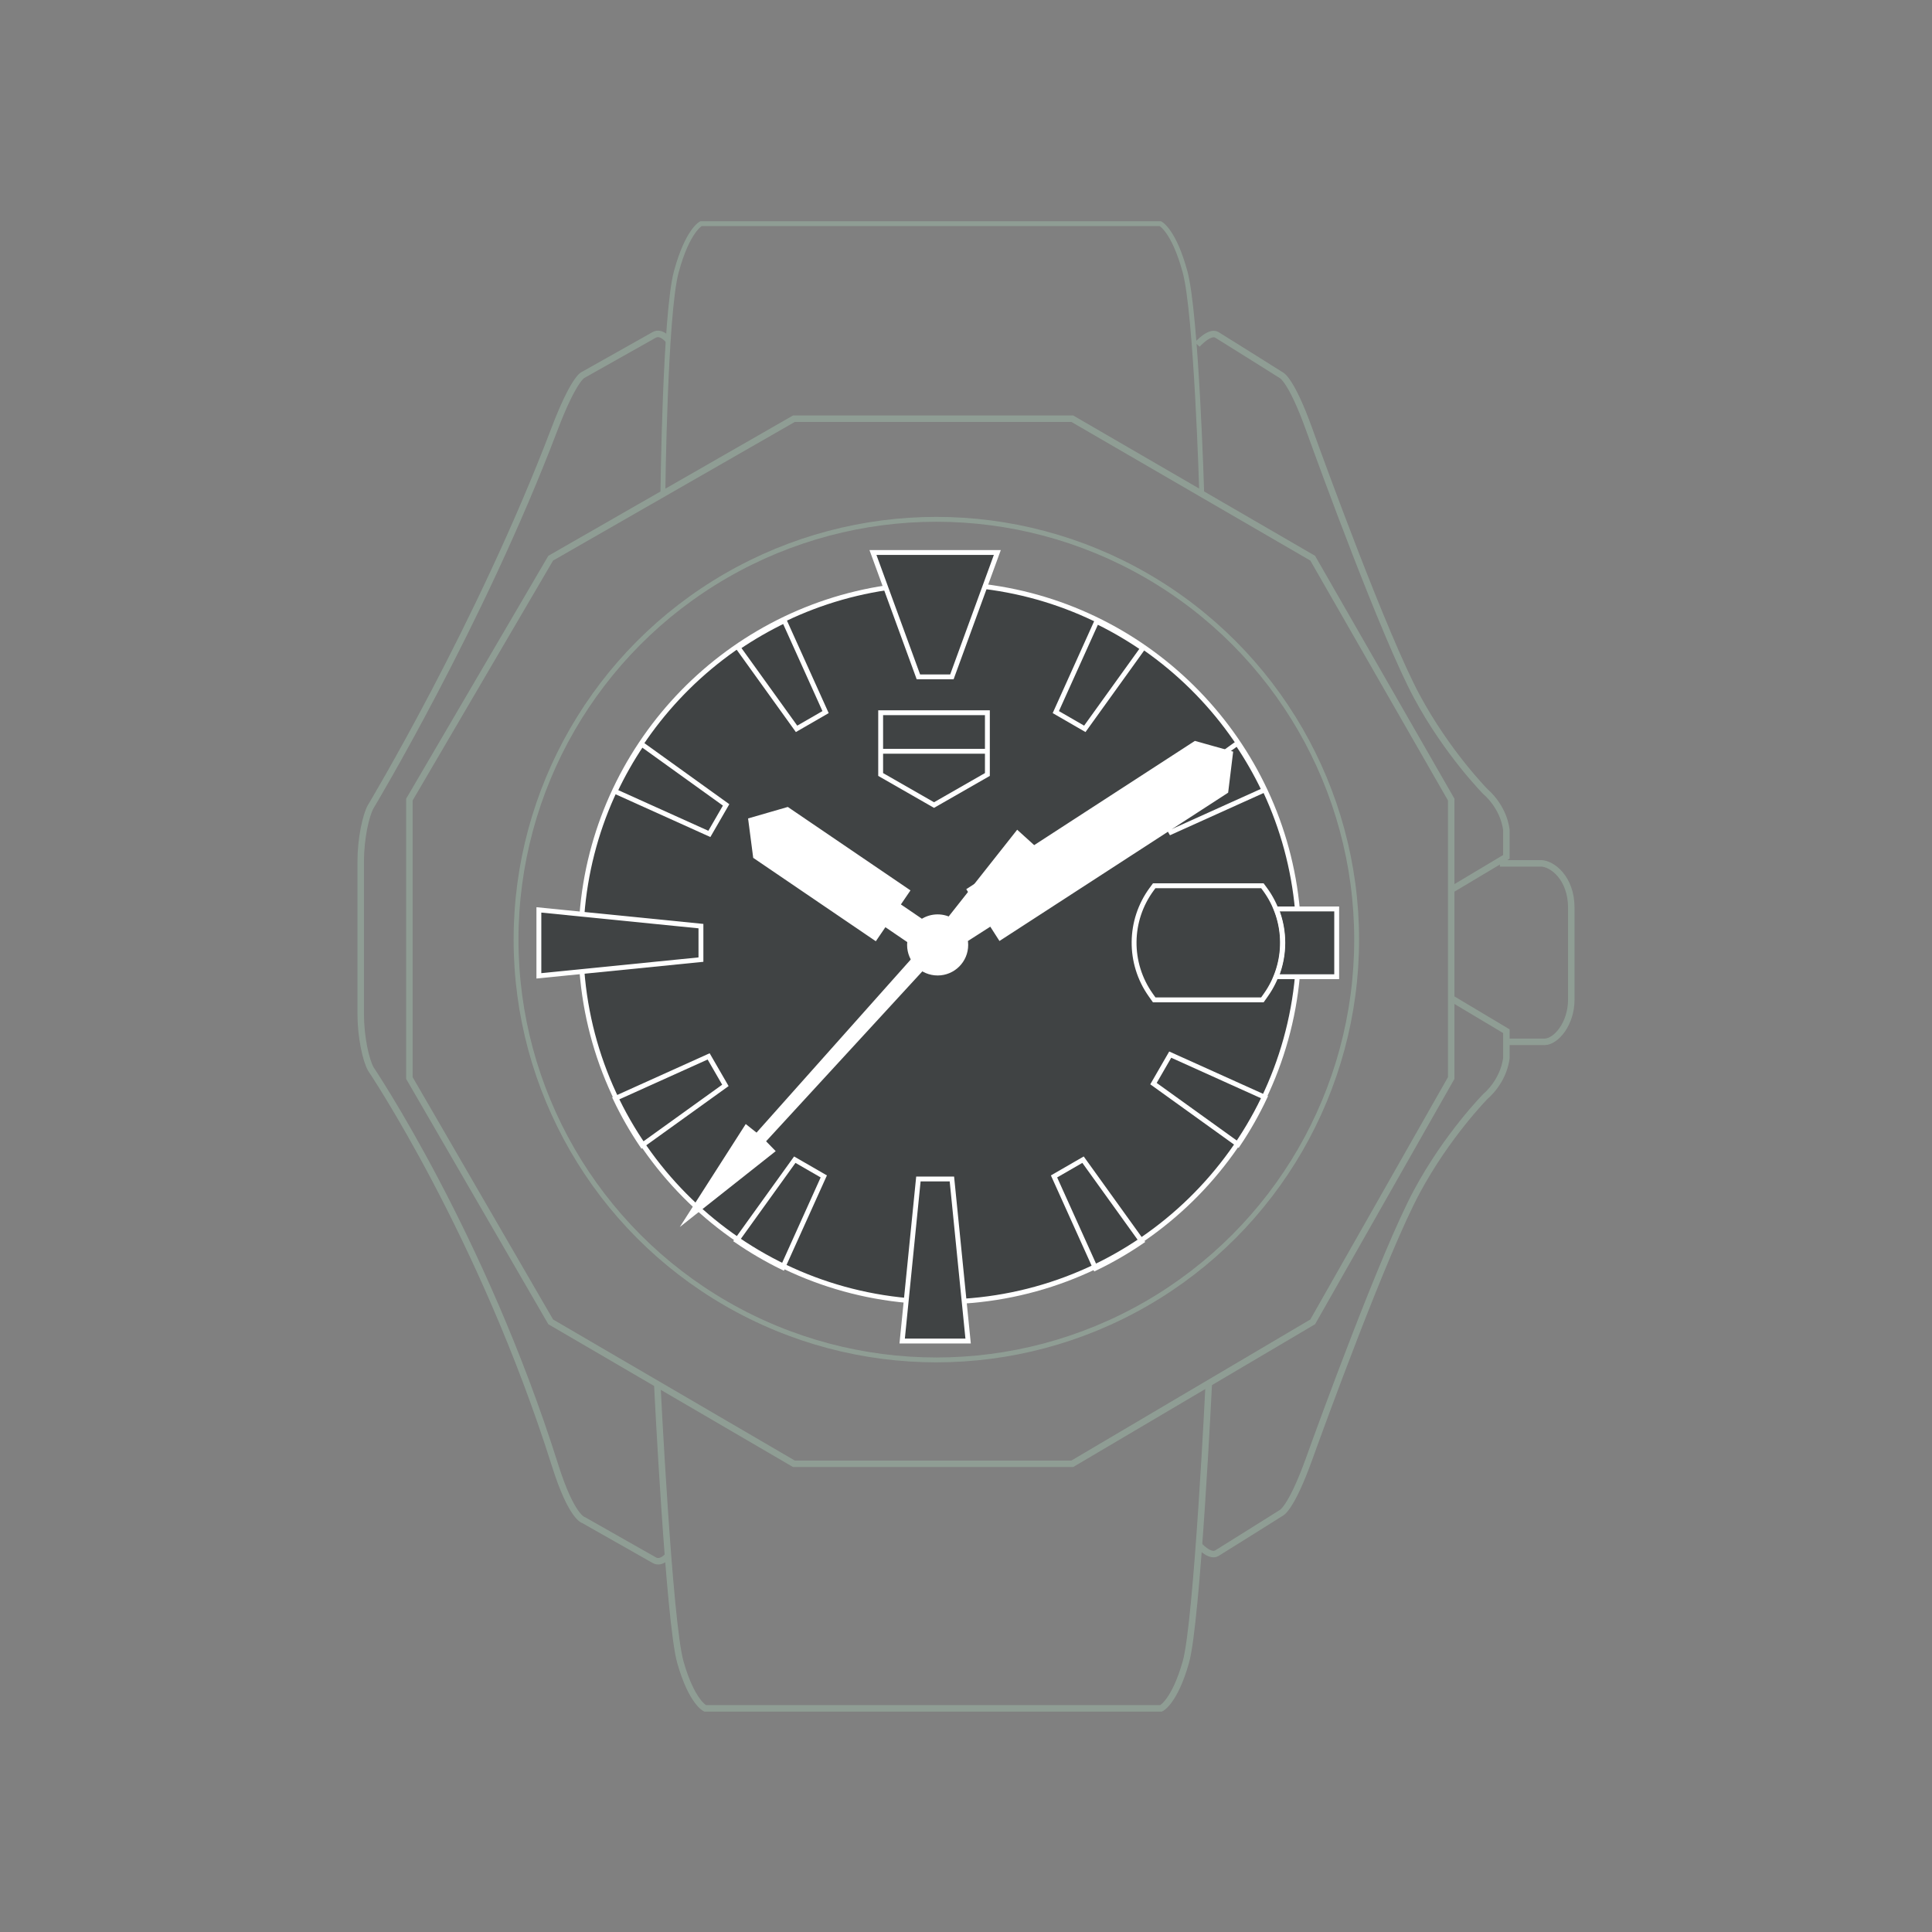 <?xml version="1.0" encoding="utf-8"?>
<!-- Generator: Adobe Illustrator 16.0.0, SVG Export Plug-In . SVG Version: 6.00 Build 0)  -->
<!DOCTYPE svg PUBLIC "-//W3C//DTD SVG 1.1//EN" "http://www.w3.org/Graphics/SVG/1.1/DTD/svg11.dtd">
<svg version="1.1" xmlns="http://www.w3.org/2000/svg" xmlns:xlink="http://www.w3.org/1999/xlink" x="0px" y="0px"
	 width="595.28px" height="595.275px" viewBox="0 0 595.28 595.275" enable-background="new 0 0 595.28 595.275"
	 xml:space="preserve">
<rect x="0" y="0" width="595.28" height="595.275" fill="#808080" stroke="none"/>
<g id="Link_dial" display="none">
	<g display="inline">
		<line fill="none" x1="546.207" y1="95.212" x2="49.073" y2="95.212"/>
		<path fill="none" stroke="#8F9D94" stroke-width="2" stroke-miterlimit="10" d="M387.234,154.831c0,0,0.375-58.898-3.125-72.705
			s-36.648-12.931-36.648-12.931h-80.972c0,0-37.029-0.876-40.529,12.931s-2.645,71.796-2.645,71.796"/>
		<circle fill="none" stroke="#8F9D94" stroke-width="2" stroke-miterlimit="10" cx="305.398" cy="297.6" r="165.479"/>
		<circle fill="none" stroke="#8F9D94" stroke-width="2" stroke-miterlimit="10" cx="305.398" cy="297.6" r="158.875"/>
		<path fill="#404344" d="M441.914,297.6c0,75.395-61.121,136.516-136.516,136.516c-75.396,0-136.515-61.121-136.515-136.516
			s61.119-136.516,136.515-136.516C380.793,161.084,441.914,222.205,441.914,297.6"/>
		<path fill="#404345" d="M433.588,297.6c0,70.797-57.393,128.188-128.189,128.188S177.209,368.397,177.209,297.6
			s57.393-128.189,128.189-128.189S433.588,226.803,433.588,297.6"/>
		<circle fill="none" stroke="#FFFFFF" stroke-width="2" stroke-miterlimit="10" cx="305.398" cy="297.6" r="128.189"/>
		<path fill="#404345" d="M348.725,231.087c0,24.511-19.871,44.382-44.383,44.382c-24.51,0-44.38-19.871-44.38-44.382
			c0-24.511,19.87-44.382,44.38-44.382C328.854,186.706,348.725,206.577,348.725,231.087"/>
		<circle fill="none" stroke="#FFFFFF" stroke-width="2" stroke-miterlimit="10" cx="304.343" cy="231.087" r="44.381"/>
		<path fill="#FFFFFF" d="M309.617,230.956c0-2.147-1.322-4.066-3.285-4.867v-24.092l-1.982-8.001l-1.996,8.001v24.092
			c-1.963,0.801-3.287,2.72-3.287,4.867c0,2.205,1.363,4.092,3.287,4.88v4.984l1.982,2.088l1.996-2.088v-4.984
			C308.256,235.047,309.617,233.16,309.617,230.956 M304.342,233.628c-1.473,0-2.672-1.199-2.672-2.673s1.199-2.673,2.672-2.673
			c1.475,0,2.674,1.199,2.674,2.673S305.816,233.628,304.342,233.628"/>
		<path fill="#404345" d="M291.225,294.587c0,28.93-23.452,52.382-52.382,52.382c-28.929,0-52.381-23.452-52.381-52.382
			c0-28.93,23.452-52.382,52.381-52.382C267.772,242.206,291.225,265.658,291.225,294.587"/>
		<circle fill="none" stroke="#FFFFFF" stroke-width="2" stroke-miterlimit="10" cx="238.843" cy="294.587" r="52.381"/>
		<path fill="#404345" d="M284.903,294.587c0,25.438-20.622,46.061-46.061,46.061c-25.438,0-46.06-20.623-46.06-46.061
			s20.622-46.06,46.06-46.06C264.281,248.527,284.903,269.149,284.903,294.587"/>
		<circle fill="none" stroke="#FFFFFF" stroke-width="2" stroke-miterlimit="10" cx="238.843" cy="294.587" r="46.06"/>
		<path fill="#FFFFFF" d="M245.069,294.432c0-2.534-1.562-4.799-3.878-5.744v-28.435l-2.341-9.443l-2.356,9.443v28.435
			c-2.315,0.945-3.878,3.21-3.878,5.744c0,2.602,1.607,4.83,3.878,5.76v5.883l2.342,2.464l2.355-2.464v-5.884
			C243.463,299.262,245.069,297.034,245.069,294.432 M238.843,297.586c-1.739,0-3.154-1.415-3.154-3.155
			c0-1.739,1.415-3.154,3.154-3.154c1.74,0,3.155,1.415,3.155,3.154C241.998,296.171,240.583,297.586,238.843,297.586"/>
		<rect x="374.305" y="282.847" fill="#404345" width="29.262" height="23.692"/>
		
			<rect x="374.305" y="282.847" fill="none" stroke="#FFFFFF" stroke-width="2" stroke-miterlimit="10" width="29.262" height="23.692"/>
		<polygon fill="#404345" points="341.539,276.63 341.539,286.5 341.539,287.243 341.539,295.313 354.477,301.568 367.414,295.313 
			367.414,276.63 		"/>
		<polygon fill="none" stroke="#FFFFFF" stroke-width="2" stroke-miterlimit="10" points="341.539,276.63 341.539,286.5 
			341.539,287.243 341.539,295.313 354.477,301.568 367.414,295.313 367.414,276.63 		"/>
		<line fill="#404345" x1="341.762" y1="288.04" x2="367.217" y2="288.04"/>
		<line fill="none" stroke="#FFFFFF" stroke-width="2" stroke-miterlimit="10" x1="341.762" y1="288.04" x2="367.217" y2="288.04"/>
		<path fill="none" stroke="#8F9D94" stroke-width="2" stroke-miterlimit="10" d="M223.367,153.613v-40.573
			c0-0.645-0.601-1.122-1.229-0.974c0,0-19.003,11.446-19.129,11.735l-40.152,89.084"/>
		<path fill="none" stroke="#8F9D94" stroke-width="2" stroke-miterlimit="10" d="M438.547,199.406l-31.201-75.605
			c-0.125-0.289-19.129-11.735-19.129-11.735c-0.627-0.148-1.229,0.329-1.229,0.973v40.574"/>
		<rect x="302.9" y="165.093" fill="#FFFFFF" width="5" height="5"/>
		
			<rect x="368.513" y="182.841" transform="matrix(0.505 -0.863 0.863 0.505 23.626 411.892)" fill="#FFFFFF" width="4.999" height="5.002"/>
		
			<rect x="415.151" y="229.48" transform="matrix(0.863 -0.505 0.505 0.863 -59.976 242.916)" fill="#FFFFFF" width="5" height="5"/>
		<rect x="432.9" y="295.093" fill="#FFFFFF" width="5" height="5"/>
		
			<rect x="415.151" y="360.707" transform="matrix(0.863 0.505 -0.505 0.863 240.861 -161.29)" fill="#FFFFFF" width="5" height="5"/>
		
			<rect x="368.514" y="407.344" transform="matrix(0.505 0.863 -0.863 0.505 537.195 -117.419)" fill="#FFFFFF" width="4.998" height="4.999"/>
		<rect x="302.9" y="425.093" fill="#FFFFFF" width="5" height="5"/>
		<rect x="302.896" y="425.106" fill="#FFFFFF" width="5" height="5"/>
		
			<rect x="237.283" y="407.357" transform="matrix(-0.505 0.863 -0.863 -0.505 714.63 410.121)" fill="#FFFFFF" width="5" height="5"/>
		
			<rect x="190.645" y="360.721" transform="matrix(-0.863 0.505 -0.505 -0.863 543.392 579.003)" fill="#FFFFFF" width="5" height="5"/>
		<rect x="172.896" y="295.107" fill="#FFFFFF" width="5" height="5"/>
		
			<rect x="190.645" y="229.493" transform="matrix(-0.863 -0.505 0.505 -0.863 242.542 529.795)" fill="#FFFFFF" width="5" height="5"/>
		
			<rect x="237.283" y="182.855" transform="matrix(-0.505 -0.863 0.863 -0.505 201.061 485.943)" fill="#FFFFFF" width="5" height="5"/>
		<rect x="302.896" y="165.107" fill="#FFFFFF" width="5" height="5"/>
		<polygon fill="#404345" points="307.027,183.363 300.072,183.363 298.335,173.262 308.768,173.262 		"/>
		<polygon fill="none" stroke="#FFFFFF" stroke-width="2" stroke-miterlimit="10" points="307.027,183.363 300.072,183.363 
			298.335,173.262 308.768,173.262 		"/>
		<polygon fill="#404345" points="355.57,214.563 349.568,211.047 361.031,188.039 370.033,193.313 		"/>
		<polygon fill="none" stroke="#FFFFFF" stroke-width="2" stroke-miterlimit="10" points="355.57,214.563 349.568,211.047 
			361.031,188.039 370.033,193.313 		"/>
		<polygon fill="#404345" points="390.037,251.517 386.521,245.516 407.773,231.051 413.045,240.054 		"/>
		<polygon fill="none" stroke="#FFFFFF" stroke-width="2" stroke-miterlimit="10" points="390.037,251.517 386.521,245.516 
			407.773,231.051 413.045,240.054 		"/>
		<polygon fill="#404345" points="407.926,301.012 407.926,294.057 427.824,292.318 427.824,302.751 		"/>
		<polygon fill="none" stroke="#FFFFFF" stroke-width="2" stroke-miterlimit="10" points="407.926,301.012 407.926,294.057 
			427.824,292.318 427.824,302.751 		"/>
		<polygon fill="#404345" points="386.521,349.554 390.037,343.552 413.047,355.015 407.771,364.017 		"/>
		<polygon fill="none" stroke="#FFFFFF" stroke-width="2" stroke-miterlimit="10" points="386.521,349.554 390.037,343.552 
			413.047,355.015 407.771,364.017 		"/>
		<polygon fill="#404345" points="349.568,384.021 355.568,380.505 370.033,401.757 361.031,407.03 		"/>
		<polygon fill="none" stroke="#FFFFFF" stroke-width="2" stroke-miterlimit="10" points="349.568,384.021 355.568,380.505 
			370.033,401.757 361.031,407.03 		"/>
		<polygon fill="#404345" points="300.072,409.995 307.027,409.995 308.768,421.808 298.334,421.808 		"/>
		<polygon fill="none" stroke="#FFFFFF" stroke-width="2" stroke-miterlimit="10" points="300.072,409.995 307.027,409.995 
			308.768,421.808 298.334,421.808 		"/>
		<polygon fill="#404345" points="251.572,214.593 257.573,211.078 246.11,188.068 237.108,193.342 		"/>
		<polygon fill="none" stroke="#FFFFFF" stroke-width="2" stroke-miterlimit="10" points="251.572,214.593 257.573,211.078 
			246.11,188.068 237.108,193.342 		"/>
		<polygon fill="#404345" points="210.979,248.055 214.495,242.054 199.369,231.081 194.096,240.083 		"/>
		<polygon fill="none" stroke="#FFFFFF" stroke-width="2" stroke-miterlimit="10" points="210.979,248.055 214.495,242.054 
			199.369,231.081 194.096,240.083 		"/>
		<polygon fill="#404345" points="215.696,351.981 212.181,345.981 194.096,355.044 199.369,364.046 		"/>
		<polygon fill="none" stroke="#FFFFFF" stroke-width="2" stroke-miterlimit="10" points="215.696,351.981 212.181,345.981 
			194.096,355.044 199.369,364.046 		"/>
		<polygon fill="#404345" points="257.573,384.05 251.572,380.534 237.108,401.786 246.11,407.06 		"/>
		<polygon fill="none" stroke="#FFFFFF" stroke-width="2" stroke-miterlimit="10" points="257.573,384.05 251.572,380.534 
			237.108,401.786 246.11,407.06 		"/>
		<path fill="none" stroke="#8F9D94" stroke-width="2" stroke-miterlimit="10" d="M430.23,176.97l1.408-0.268
			c1.334-0.254,2.707,0.187,3.645,1.171l1.875,1.97l7.605-3.718c0,0,2.365,0.338,18.082,20.278
			c13.605,17.265,11.828,25.517,11.828,25.517l-8.617,6.421l0.428,1.347c0.461,1.451,0.059,3.04-1.039,4.096l-2.6,2.5l-4.564-2.197"
			/>
		
			<line fill="none" stroke="#8F9D94" stroke-width="2" stroke-miterlimit="10" x1="437.16" y1="179.673" x2="465.887" y2="228.172"/>
		<path fill="none" stroke="#8F9D94" stroke-width="2" stroke-miterlimit="10" d="M428.012,419.657l2.615,0.729
			c1.334,0.254,2.707-0.188,3.645-1.17l1.877-1.971l7.604,3.719c0,0,2.365-0.34,18.082-20.279
			c13.607-17.264,11.828-25.518,11.828-25.518l-8.617-6.422l0.428-1.346c0.463-1.451,0.059-3.039-1.039-4.096l-2.6-2.5l-4.563,2.197
			"/>
		<path fill="none" stroke="#8F9D94" stroke-width="2" stroke-miterlimit="10" d="M462.012,235.825c0,0,12.834,17.5,19.834,33.167
			l-12.5,4.5"/>
		<path fill="none" stroke="#8F9D94" stroke-width="2" stroke-miterlimit="10" d="M463.012,361.491c0,0,13.168-16.333,18.834-32.833
			l-12.666-6.167"/>
		<path fill="none" stroke="#8F9D94" stroke-width="2" stroke-miterlimit="10" d="M475.178,325.317h9.039
			c3.455,0,7.105-4.942,7.105-4.942c2.998-5.738,4.842-13.502,4.842-22.058s-1.844-16.32-4.842-22.058c0,0-3.65-4.942-7.105-4.942
			h-9.039"/>
		<path fill="none" stroke="#8F9D94" stroke-width="2" stroke-miterlimit="10" d="M222.431,440.446c0,0-0.375,58.896,3.125,72.705
			c3.5,13.807,36.649,12.93,36.649,12.93h80.971c0,0,37.029,0.877,40.529-12.93c3.5-13.809,2.645-71.797,2.645-71.797"/>
		<path fill="none" stroke="#8F9D94" stroke-width="2" stroke-miterlimit="10" d="M386.299,441.663v40.572
			c0,0.645,0.6,1.123,1.229,0.975c0,0,19.002-11.445,19.129-11.734l29.855-72.818"/>
		<path fill="none" stroke="#8F9D94" stroke-width="2" stroke-miterlimit="10" d="M159.263,375.657l43.057,95.818
			c0.126,0.289,19.129,11.734,19.129,11.734c0.628,0.146,1.229-0.328,1.229-0.975v-40.572"/>
		<path fill="#404345" d="M348.783,357.935c0,24.51-19.869,44.381-44.381,44.381c-24.511,0-44.381-19.871-44.381-44.381
			c0-24.512,19.87-44.383,44.381-44.383C328.914,313.552,348.783,333.422,348.783,357.935"/>
		<circle fill="none" stroke="#FFFFFF" stroke-width="2" stroke-miterlimit="10" cx="304.402" cy="357.935" r="44.381"/>
		<path fill="#FFFFFF" d="M312.094,290.542l86.168-72.259l-3.986-4.086l-62.301,51.601l-3.816-3.396l-15.225,19.169l-6.301,5.217
			c-0.77-0.197-1.57-0.313-2.4-0.313c-0.756,0-1.488,0.096-2.193,0.26l-59.894-41.367l-4.446,5.921l57.176,42.508
			c-0.185,0.747-0.295,1.525-0.295,2.329c0,0.209,0.02,0.414,0.032,0.619l-14.302,11.846l3.763,5.448l9.594-8.044l-67.475,86.775
			l1.067,0.85l72.561-88.919c1.324,0.683,2.82,1.077,4.412,1.077c1.801,0,3.48-0.503,4.926-1.363l10.855,8.07l6.398-8.917
			l-12.623-8.719C313.578,293.258,312.982,291.791,312.094,290.542"/>
		<path fill="#FFFFFF" d="M309.678,357.802c0-2.146-1.322-4.066-3.285-4.867v-24.092l-1.984-8.001l-1.996,8.001v24.092
			c-1.963,0.801-3.285,2.721-3.285,4.867c0,2.205,1.361,4.092,3.285,4.881v4.982l1.984,2.09l1.996-2.09v-4.982
			C308.316,361.894,309.678,360.007,309.678,357.802 M304.402,360.476c-1.473,0-2.672-1.199-2.672-2.674s1.199-2.672,2.672-2.672
			c1.475,0,2.672,1.197,2.672,2.672S305.877,360.476,304.402,360.476"/>
	</g>
</g>
<g id="Link_case" display="none">
	<g display="inline">
		<path fill="#404345" d="M407.29,419.63l2.757,0.756c1.335,0.254,2.707-0.188,3.645-1.172l1.877-1.969l7.604,3.717
			c0,0,2.365-0.338,18.081-20.277c13.606-17.266,11.829-25.518,11.829-25.518l-8.618-6.42l0.428-1.348
			c0.462-1.451,0.06-3.039-1.039-4.096l-2.6-2.5l-5.484,1.816c0,0-5.161,15.42-12.09,24.883c-6.928,9.463-9.785,12.742-9.785,12.742
			L407.29,419.63z"/>
		
			<line fill="none" stroke="#FFFFFF" stroke-width="2" stroke-miterlimit="10" x1="414.854" y1="419.483" x2="445.979" y2="367.187"/>
		<path fill="#404345" d="M408.316,177.295l2.741-0.594c1.335-0.254,2.707,0.187,3.646,1.171l1.876,1.97l7.604-3.717
			c0,0,2.366,0.338,18.082,20.278c13.607,17.264,11.828,25.516,11.828,25.516l-8.618,6.422l0.43,1.346
			c0.461,1.452,0.059,3.04-1.041,4.096l-3.371,3.468l-3.791-3.165c0,0-6.082-15.039-13.012-24.502
			c-6.928-9.464-8.279-13.012-8.279-13.012L408.316,177.295z"/>
		<path fill="#404345" d="M440.623,234.879c0,0,13.643,18.438,20.66,34.097l-13.747,5.014c0,0-10.909-35.606-11.912-38.105
			s-0.755-4.499-0.755-4.499L440.623,234.879z"/>
		<path fill="#404345" d="M475.941,298.317c0-8.556-1.844-16.32-4.84-22.058c0,0-3.652-4.942-7.107-4.942h-19.038v54h19.038
			c3.455,0,7.107-4.942,7.107-4.942C474.098,314.637,475.941,306.873,475.941,298.317"/>
		<path fill="#404345" d="M448.598,322.491l12.667,6.167c-5.667,16.5-18.834,32.833-18.834,32.833l-7.989,1.467l12.748-41.031
			L448.598,322.491z"/>
		<path fill="none" stroke="#8F9D94" stroke-width="2" stroke-miterlimit="10" d="M201.85,440.444c0,0-0.375,58.898,3.125,72.705
			c3.5,13.809,36.649,12.932,36.649,12.932h80.972c0,0,37.029,0.877,40.529-12.932c3.5-13.807,2.645-71.795,2.645-71.795"/>
		<path fill="#404345" d="M365.718,441.663v40.572c0,0.645,0.601,1.121,1.229,0.975c0,0,19.003-11.447,19.13-11.736l29.855-72.816"
			/>
		<path fill="none" stroke="#8F9D94" stroke-width="2" stroke-miterlimit="10" d="M366.654,154.83c0,0,0.375-58.898-3.125-72.705
			c-3.5-13.807-36.648-12.931-36.648-12.931h-80.973c0,0-37.029-0.876-40.529,12.931c-3.5,13.807-2.645,71.796-2.645,71.796"/>
		<path fill="#404345" d="M202.786,153.613V113.04c0-0.645-0.601-1.122-1.229-0.974c0,0-19.003,11.446-19.129,11.735l-40.152,89.084
			"/>
		<path fill="#404345" d="M417.967,199.406l-31.201-75.605c-0.126-0.289-19.129-11.735-19.129-11.735
			c-0.628-0.148-1.229,0.329-1.229,0.973v40.574"/>
		<path fill="#404345" d="M138.681,375.657l43.057,95.816c0.126,0.289,19.129,11.736,19.129,11.736
			c0.628,0.146,1.229-0.33,1.229-0.975v-40.572"/>
		<path fill="#404345" d="M450.296,297.6c0,91.392-74.087,165.479-165.479,165.479c-91.391,0-165.479-74.088-165.479-165.479
			c0-91.391,74.087-165.479,165.479-165.479C376.209,132.121,450.296,206.208,450.296,297.6"/>
		<circle fill="none" stroke="#FFFFFF" stroke-width="2" stroke-miterlimit="10" cx="284.817" cy="297.6" r="165.479"/>
		<path fill="#404345" d="M443.693,297.6c0,87.743-71.131,158.876-158.875,158.876c-87.745,0-158.876-71.133-158.876-158.876
			c0-87.744,71.131-158.875,158.876-158.875C372.563,138.725,443.693,209.855,443.693,297.6"/>
		<circle fill="none" stroke="#FFFFFF" stroke-width="2" stroke-miterlimit="10" cx="284.818" cy="297.6" r="158.876"/>
		<path fill="#FFFFFF" d="M421.333,297.6c0,75.396-61.12,136.517-136.516,136.517c-75.395,0-136.515-61.121-136.515-136.517
			c0-75.396,61.12-136.516,136.515-136.516C360.213,161.083,421.333,222.204,421.333,297.6"/>
		<circle fill="none" stroke="#8F9D94" stroke-width="2" stroke-miterlimit="10" cx="284.818" cy="297.6" r="128.19"/>
		<path fill="#FFFFFF" d="M328.144,231.087c0,24.511-19.87,44.382-44.382,44.382c-24.511,0-44.381-19.871-44.381-44.382
			c0-24.511,19.87-44.382,44.381-44.382C308.273,186.705,328.144,206.576,328.144,231.087"/>
		<circle fill="none" stroke="#8F9E94" stroke-width="2" stroke-miterlimit="10" cx="283.762" cy="231.087" r="44.381"/>
		<path fill="#8F9E94" d="M289.037,230.955c0-2.147-1.322-4.066-3.285-4.867v-24.092l-1.983-8.001l-1.996,8.001v24.092
			c-1.963,0.801-3.286,2.72-3.286,4.867c0,2.205,1.362,4.092,3.286,4.88v4.984l1.983,2.088l1.996-2.088v-4.984
			C287.676,235.047,289.037,233.159,289.037,230.955 M283.762,233.628c-1.473,0-2.672-1.199-2.672-2.673
			c0-1.474,1.199-2.673,2.672-2.673c1.474,0,2.673,1.199,2.673,2.673C286.435,232.429,285.235,233.628,283.762,233.628"/>
		<path fill="#FFFFFF" d="M270.644,294.587c0,28.93-23.452,52.382-52.382,52.382c-28.929,0-52.381-23.453-52.381-52.382
			c0-28.93,23.452-52.382,52.381-52.382C247.192,242.205,270.644,265.657,270.644,294.587"/>
		<circle fill="none" stroke="#8F9E94" stroke-width="2" stroke-miterlimit="10" cx="218.262" cy="294.587" r="52.381"/>
		<circle fill="none" stroke="#8F9D94" stroke-width="2" stroke-miterlimit="10" cx="218.262" cy="294.587" r="46.06"/>
		<path fill="#8F9E94" d="M224.488,294.431c0-2.534-1.562-4.799-3.878-5.744v-28.435l-2.341-9.443l-2.356,9.443v28.435
			c-2.316,0.945-3.878,3.21-3.878,5.744c0,2.602,1.607,4.83,3.878,5.76v5.883l2.341,2.464l2.356-2.464v-5.883
			C222.881,299.261,224.488,297.033,224.488,294.431 M218.262,297.586c-1.739,0-3.154-1.415-3.154-3.155
			c0-1.739,1.415-3.154,3.154-3.154c1.74,0,3.155,1.415,3.155,3.154C221.417,296.171,220.001,297.586,218.262,297.586"/>
		<rect x="353.723" y="282.846" fill="#FFFFFF" width="29.262" height="23.692"/>
		
			<rect x="353.723" y="282.846" fill="none" stroke="#8F9E94" stroke-width="2" stroke-miterlimit="10" width="29.262" height="23.692"/>
		<polygon fill="#FFFFFF" points="320.959,276.629 320.959,286.5 320.959,287.243 320.959,295.313 333.896,301.567 346.833,295.313 
			346.833,276.629 		"/>
		<polygon fill="none" stroke="#8F9E94" stroke-width="2" stroke-miterlimit="10" points="320.959,276.629 320.959,286.5 
			320.959,287.243 320.959,295.313 333.896,301.567 346.833,295.313 346.833,276.629 		"/>
		<line fill="#FFFFFF" x1="321.182" y1="288.04" x2="346.637" y2="288.04"/>
		<line fill="none" stroke="#8F9E94" stroke-width="2" stroke-miterlimit="10" x1="321.182" y1="288.04" x2="346.637" y2="288.04"/>
		<rect x="282.74" y="146.648" fill="#FFFFFF" width="3.716" height="4.686"/>
		<polygon fill="#FFFFFF" points="239.04,153.969 242.529,152.647 244.067,157.047 240.578,158.37 		"/>
		<polygon fill="#FFFFFF" points="203.443,171.86 206.582,169.799 208.979,173.758 205.839,175.818 		"/>
		<polygon fill="#FFFFFF" points="169.216,205.656 171.5,202.613 175.04,205.494 172.755,208.537 		"/>
		<polygon fill="#FFFFFF" points="145.402,253.473 146.371,249.747 150.704,250.967 149.736,254.693 		"/>
		<polygon fill="#FFFFFF" points="139.344,300.316 139.289,296.458 143.776,296.388 143.831,300.246 		"/>
		<polygon fill="#FFFFFF" points="159.532,375.476 157.436,372.296 161.135,369.653 163.231,372.833 		"/>
		<polygon fill="#FFFFFF" points="199.893,422.108 196.977,419.729 199.745,416.054 202.66,418.433 		"/>
		<polygon fill="#FFFFFF" points="244.95,444.226 241.461,442.927 242.97,438.528 246.459,439.827 		"/>
		<rect x="282.4" y="444.844" fill="#FFFFFF" width="3.705" height="4.67"/>
		<polygon fill="#FFFFFF" points="335.939,440.634 332.4,441.776 331.072,437.313 334.611,436.171 		"/>
		<polygon fill="#FFFFFF" points="371.927,419.396 368.964,421.714 366.269,417.979 369.23,415.659 		"/>
		<polygon fill="#FFFFFF" points="402.538,387.69 400.217,390.702 396.717,387.776 399.038,384.767 		"/>
		<polygon fill="#FFFFFF" points="424,343.105 422.635,346.696 418.461,344.977 419.824,341.386 		"/>
		
			<rect x="426.43" y="295.271" transform="matrix(-0.006 -1 1 -0.006 133.557 727.75)" fill="#FFFFFF" width="3.864" height="4.492"/>
		<polygon fill="#FFFFFF" points="422.664,248.717 423.846,252.382 419.586,253.872 418.404,250.207 		"/>
		<polygon fill="#FFFFFF" points="401.379,206.514 403.619,209.601 400.029,212.423 397.791,209.336 		"/>
		<path fill="#FFFFFF" d="M291.514,290.542l86.168-72.259l-3.987-4.086l-87.642,72.591c-0.77-0.197-1.571-0.313-2.401-0.313
			c-0.756,0-1.487,0.096-2.193,0.26l-59.894-41.367l-4.446,5.921l57.176,42.508c-0.185,0.747-0.295,1.525-0.295,2.329
			c0,0.209,0.019,0.414,0.032,0.619l-14.302,11.846l3.763,5.448l13.286-11.141c1.751,1.776,4.183,2.88,6.873,2.88
			c1.802,0,3.481-0.503,4.926-1.363l10.854,8.07l6.4-8.917l-12.624-8.719C292.997,293.257,292.402,291.791,291.514,290.542"/>
		<path fill="none" stroke="#8F9E94" stroke-width="2" stroke-miterlimit="10" d="M291.514,290.542l86.168-72.259l-3.987-4.086
			l-87.642,72.591c-0.77-0.197-1.571-0.313-2.401-0.313c-0.756,0-1.487,0.096-2.193,0.26l-59.894-41.367l-4.446,5.921l57.176,42.508
			c-0.185,0.747-0.295,1.525-0.295,2.329c0,0.209,0.019,0.414,0.032,0.619l-14.302,11.846l3.763,5.448l13.286-11.141
			c1.751,1.776,4.183,2.88,6.873,2.88c1.802,0,3.481-0.503,4.926-1.363l10.854,8.07l6.4-8.917l-12.624-8.719
			C292.997,293.257,292.402,291.791,291.514,290.542z"/>
		<polygon fill="none" stroke="#8F9D94" stroke-width="2" stroke-miterlimit="10" points="286.447,183.362 279.492,183.362 
			277.753,173.261 288.187,173.261 		"/>
		<polygon fill="none" stroke="#8F9D94" stroke-width="2" stroke-miterlimit="10" points="334.989,214.563 328.988,211.047 
			340.451,188.039 349.453,193.313 		"/>
		<polygon fill="none" stroke="#8F9D94" stroke-width="2" stroke-miterlimit="10" points="369.456,251.516 365.939,245.515 
			387.191,231.051 392.465,240.053 		"/>
		<polygon fill="none" stroke="#8F9D94" stroke-width="2" stroke-miterlimit="10" points="387.345,301.012 387.345,294.057 
			407.242,292.318 407.242,302.75 		"/>
		<polygon fill="none" stroke="#8F9D94" stroke-width="2" stroke-miterlimit="10" points="365.94,349.554 369.457,343.552 
			392.465,355.015 387.191,364.017 		"/>
		<polygon fill="none" stroke="#8F9D94" stroke-width="2" stroke-miterlimit="10" points="328.988,384.021 334.988,380.505 
			349.453,401.757 340.451,407.028 		"/>
		<polygon fill="none" stroke="#8F9D94" stroke-width="2" stroke-miterlimit="10" points="279.492,409.995 286.447,409.995 
			288.187,421.806 277.753,421.806 		"/>
		<polygon fill="none" stroke="#8F9D94" stroke-width="2" stroke-miterlimit="10" points="230.991,214.593 236.992,211.077 
			225.529,188.068 216.527,193.342 		"/>
		<polygon fill="none" stroke="#8F9D94" stroke-width="2" stroke-miterlimit="10" points="190.398,248.054 193.914,242.053 
			178.788,231.08 173.515,240.083 		"/>
		<polygon fill="none" stroke="#8F9D94" stroke-width="2" stroke-miterlimit="10" points="195.116,351.981 191.6,345.981 
			173.515,355.044 178.789,364.046 		"/>
		<polygon fill="none" stroke="#8F9D94" stroke-width="2" stroke-miterlimit="10" points="236.992,384.05 230.991,380.534 
			216.527,401.786 225.529,407.06 		"/>
		<line fill="#404345" x1="416.578" y1="179.673" x2="445.306" y2="228.172"/>
		
			<line fill="none" stroke="#FFFFFF" stroke-width="2" stroke-miterlimit="10" x1="470.932" y1="273.613" x2="470.932" y2="322.021"/>
		
			<line fill="none" stroke="#FFFFFF" stroke-width="2" stroke-miterlimit="10" x1="449.598" y1="278.317" x2="470.765" y2="278.317"/>
		
			<line fill="none" stroke="#FFFFFF" stroke-width="2" stroke-miterlimit="10" x1="450.598" y1="288.317" x2="470.765" y2="288.317"/>
		
			<line fill="none" stroke="#FFFFFF" stroke-width="2" stroke-miterlimit="10" x1="450.598" y1="298.317" x2="470.765" y2="298.317"/>
		
			<line fill="none" stroke="#FFFFFF" stroke-width="2" stroke-miterlimit="10" x1="450.598" y1="308.317" x2="470.765" y2="308.317"/>
		
			<line fill="none" stroke="#FFFFFF" stroke-width="2" stroke-miterlimit="10" x1="449.598" y1="318.317" x2="470.765" y2="318.317"/>
		
			<line fill="none" stroke="#FFFFFF" stroke-width="2" stroke-miterlimit="10" x1="447.018" y1="231.719" x2="417.107" y2="178.717"/>
		<path fill="#FFFFFF" d="M328.203,357.933c0,24.512-19.869,44.383-44.382,44.383c-24.511,0-44.381-19.871-44.381-44.383
			c0-24.51,19.87-44.381,44.381-44.381C308.334,313.551,328.203,333.422,328.203,357.933"/>
		<circle fill="none" stroke="#8F9E94" stroke-width="2" stroke-miterlimit="10" cx="283.822" cy="357.933" r="44.381"/>
		<path fill="#FFFFFF" d="M311.54,265.927l-3.962-3.526l-22.883,28.807c-1.33-0.308-2.787-0.257-4.55,1.649
			c-0.815,0.882-1.335,2.045-1.264,3.244c0.039,0.654,0.208,1.269,0.479,1.822l-73.75,94.847l1.066,0.85l76.018-93.154
			c0.392,0.079,0.793,0.126,1.211,0.102c2.621-0.152,4.623-2.402,4.472-5.024c-0.031-0.521-0.164-1.008-0.347-1.468L311.54,265.927z
			"/>
		<path fill="none" stroke="#8F9E94" stroke-width="2" stroke-miterlimit="10" d="M311.54,265.927l-3.962-3.526l-22.883,28.807
			c-1.33-0.308-2.787-0.257-4.55,1.649c-0.815,0.882-1.335,2.045-1.264,3.244c0.039,0.654,0.208,1.269,0.479,1.822l-73.75,94.847
			l1.066,0.85l76.018-93.154c0.392,0.079,0.793,0.126,1.211,0.102c2.621-0.152,4.623-2.402,4.472-5.024
			c-0.031-0.521-0.164-1.008-0.347-1.468L311.54,265.927z"/>
		<path fill="#8F9E94" d="M289.098,357.802c0-2.146-1.323-4.066-3.286-4.867v-24.092l-1.983-8.001l-1.996,8.001v24.092
			c-1.963,0.801-3.285,2.721-3.285,4.867c0,2.205,1.361,4.092,3.285,4.879v4.984l1.983,2.088l1.996-2.088v-4.984
			C287.735,361.894,289.098,360.005,289.098,357.802 M283.821,360.474c-1.473,0-2.672-1.197-2.672-2.672s1.199-2.674,2.672-2.674
			c1.474,0,2.673,1.199,2.673,2.674S285.295,360.474,283.821,360.474"/>
	</g>
</g>
<g id="Link_strap" display="none">
	<g display="inline">
		<path fill="#FFFFFF" d="M407.609,419.658l2.615,0.729c1.335,0.254,2.708-0.188,3.645-1.172l1.876-1.971l7.605,3.719
			c0,0,2.365-0.338,18.081-20.279c13.606-17.264,11.829-25.516,11.829-25.516l-8.618-6.422l0.428-1.346
			c0.462-1.453,0.06-3.041-1.039-4.096l-2.6-2.5l-4.563,2.197"/>
		<path fill="none" stroke="#8F9D94" stroke-width="2" stroke-miterlimit="10" d="M407.609,419.658l2.615,0.729
			c1.335,0.254,2.708-0.188,3.645-1.172l1.876-1.971l7.605,3.719c0,0,2.365-0.338,18.081-20.279
			c13.606-17.264,11.829-25.516,11.829-25.516l-8.618-6.422l0.428-1.346c0.462-1.453,0.06-3.041-1.039-4.096l-2.6-2.5l-4.563,2.197"
			/>
		<path fill="none" stroke="#8F9E94" stroke-width="2" stroke-miterlimit="10" d="M441.609,235.824c0,0,12.833,17.5,19.833,33.167
			l-12.5,4.5"/>
		<path fill="#FFFFFF" d="M442.609,361.492c0,0,13.167-16.334,18.833-32.834l-12.666-6.167"/>
		<path fill="none" stroke="#8F9D94" stroke-width="2" stroke-miterlimit="10" d="M442.609,361.492c0,0,13.167-16.334,18.833-32.834
			l-12.666-6.167"/>
		<path fill="none" stroke="#8F9E94" stroke-width="2" stroke-miterlimit="10" d="M454.776,325.317h9.038
			c3.455,0,7.105-4.942,7.105-4.942c2.998-5.738,4.843-13.502,4.843-22.058c0-8.557-1.845-16.32-4.843-22.059
			c0,0-3.65-4.941-7.105-4.941h-9.038"/>
		<path fill="#404344" d="M366.833,154.83c0,0,0.375-58.897-3.125-72.705c-3.5-13.807-36.649-12.931-36.649-12.931h-80.972
			c0,0-37.029-0.876-40.529,12.931c-3.5,13.808-2.645,71.796-2.645,71.796"/>
		<path fill="#404344" d="M202.028,440.445c0,0-0.375,58.898,3.125,72.705s36.648,12.932,36.648,12.932h80.973
			c0,0,37.028,0.875,40.528-12.932s2.646-71.797,2.646-71.797"/>
		<path fill="none" stroke="#FFFFFF" stroke-width="2" stroke-miterlimit="10" d="M366.276,133.391c0,0-40.165-7.912-40.165-8.428
			V99.677l-41.341-7.224l-41.321,7.224v25.286c0,0.516-40.165,8.428-40.165,8.428"/>
		
			<line fill="none" stroke="#FFFFFF" stroke-width="2" stroke-miterlimit="10" x1="284.751" y1="68.896" x2="284.751" y2="131.618"/>
		<path fill="none" stroke="#FFFFFF" stroke-width="2" stroke-miterlimit="10" d="M202.585,461.885c0,0,40.164,7.912,40.164,8.428
			v25.285l41.34,7.225l41.322-7.225v-25.285c0-0.516,40.165-8.428,40.165-8.428"/>
		
			<line fill="none" stroke="#FFFFFF" stroke-width="2" stroke-miterlimit="10" x1="284.109" y1="526.379" x2="284.109" y2="463.658"/>
		<path fill="#FFFFFF" d="M450.475,297.6c0,91.391-74.087,165.479-165.479,165.479c-91.391,0-165.478-74.088-165.478-165.479
			s74.087-165.479,165.478-165.479C376.388,132.121,450.475,206.209,450.475,297.6"/>
		<circle fill="none" stroke="#8F9D94" stroke-width="2" stroke-miterlimit="10" cx="284.996" cy="297.6" r="165.479"/>
		<circle fill="none" stroke="#8F9E94" stroke-width="2" stroke-miterlimit="10" cx="284" cy="357.934" r="44.381"/>
		<circle fill="none" stroke="#8F9E94" stroke-width="2" stroke-miterlimit="10" cx="284.996" cy="297.6" r="158.875"/>
		<circle fill="none" stroke="#8F9E94" stroke-width="2" stroke-miterlimit="10" cx="284.996" cy="297.6" r="136.516"/>
		<circle fill="none" stroke="#8F9E94" stroke-width="2" stroke-miterlimit="10" cx="284.996" cy="297.6" r="128.189"/>
		<path fill="#8F9E94" d="M289.216,230.955c0-2.146-1.323-4.065-3.286-4.866v-24.093l-1.982-8.001l-1.996,8.001v24.093
			c-1.963,0.801-3.286,2.72-3.286,4.866c0,2.205,1.361,4.093,3.286,4.88v4.984l1.982,2.088l1.996-2.088v-4.984
			C287.854,235.048,289.216,233.159,289.216,230.955 M283.94,233.628c-1.475,0-2.673-1.198-2.673-2.673
			c0-1.474,1.198-2.673,2.673-2.673c1.474,0,2.673,1.199,2.673,2.673C286.613,232.43,285.414,233.628,283.94,233.628"/>
		<circle fill="none" stroke="#8F9E94" stroke-width="2" stroke-miterlimit="10" cx="283.94" cy="231.087" r="44.382"/>
		<path fill="#FFFFFF" d="M270.822,294.587c0,28.931-23.452,52.382-52.383,52.382c-28.929,0-52.381-23.451-52.381-52.382
			c0-28.93,23.452-52.382,52.381-52.382C247.37,242.205,270.822,265.657,270.822,294.587"/>
		<circle fill="none" stroke="#8F9E94" stroke-width="2" stroke-miterlimit="10" cx="218.44" cy="294.587" r="52.382"/>
		<circle fill="none" stroke="#8F9D94" stroke-width="2" stroke-miterlimit="10" cx="218.44" cy="294.587" r="46.06"/>
		<path fill="#8F9E94" d="M224.667,294.432c0-2.534-1.563-4.799-3.878-5.744v-28.436l-2.341-9.442l-2.356,9.442v28.436
			c-2.316,0.945-3.878,3.21-3.878,5.744c0,2.602,1.607,4.83,3.878,5.76v5.883l2.341,2.464l2.356-2.464v-5.884
			C223.06,299.262,224.667,297.033,224.667,294.432 M218.439,297.586c-1.738,0-3.153-1.414-3.153-3.154
			c0-1.739,1.415-3.154,3.153-3.154c1.74,0,3.155,1.415,3.155,3.154C221.595,296.172,220.18,297.586,218.439,297.586"/>
		<path fill="#8F9E94" d="M289.275,357.803c0-2.148-1.322-4.066-3.285-4.867v-24.093l-1.983-8.001l-1.996,8.001v24.093
			c-1.963,0.801-3.286,2.719-3.286,4.867c0,2.205,1.362,4.092,3.286,4.879v4.984l1.983,2.088l1.996-2.088v-4.984
			C287.914,361.895,289.275,360.006,289.275,357.803 M284,360.475c-1.475,0-2.672-1.199-2.672-2.672
			c0-1.475,1.197-2.674,2.672-2.674c1.474,0,2.673,1.199,2.673,2.674C286.673,359.275,285.474,360.475,284,360.475"/>
		
			<rect x="353.902" y="282.847" fill="none" stroke="#8F9D94" stroke-width="2" stroke-miterlimit="10" width="29.262" height="23.691"/>
		<polygon fill="none" stroke="#8F9D94" stroke-width="2" stroke-miterlimit="10" points="321.138,276.63 321.138,286.5 
			321.138,287.242 321.138,295.313 334.074,301.567 347.012,295.313 347.012,276.63 		"/>
		<line fill="none" stroke="#8F9D94" stroke-width="2" stroke-miterlimit="10" x1="321.359" y1="288.04" x2="346.814" y2="288.04"/>
		<path fill="none" stroke="#8F9D94" stroke-width="2" stroke-miterlimit="10" d="M202.965,153.613V113.04
			c0-0.646-0.602-1.122-1.229-0.974c0,0-19.003,11.445-19.129,11.734l-40.152,89.084"/>
		<path fill="none" stroke="#8F9D94" stroke-width="2" stroke-miterlimit="10" d="M418.146,199.406l-31.201-75.605
			c-0.126-0.289-19.129-11.734-19.129-11.734c-0.629-0.148-1.229,0.329-1.229,0.973v40.574"/>
		<path fill="#FFFFFF" d="M291.691,290.542l86.168-72.26l-3.987-4.086l-87.642,72.592c-0.769-0.197-1.571-0.313-2.401-0.313
			c-0.755,0-1.486,0.096-2.191,0.26l-59.896-41.366l-4.445,5.921l57.176,42.508c-0.186,0.747-0.294,1.524-0.294,2.329
			c0,0.209,0.018,0.414,0.031,0.619l-14.303,11.846l3.764,5.448l13.285-11.142c1.752,1.776,4.183,2.88,6.873,2.88
			c1.803,0,3.483-0.503,4.927-1.362l10.855,8.069l6.399-8.917l-12.624-8.719C293.176,293.258,292.58,291.791,291.691,290.542"/>
		<path fill="none" stroke="#8F9E94" stroke-width="2" stroke-miterlimit="10" d="M291.691,290.542l86.168-72.26l-3.987-4.086
			l-87.642,72.592c-0.769-0.197-1.571-0.313-2.401-0.313c-0.755,0-1.486,0.096-2.191,0.26l-59.896-41.366l-4.445,5.921
			l57.176,42.508c-0.186,0.747-0.294,1.524-0.294,2.329c0,0.209,0.018,0.414,0.031,0.619l-14.303,11.846l3.764,5.448l13.285-11.142
			c1.752,1.776,4.183,2.88,6.873,2.88c1.803,0,3.483-0.503,4.927-1.362l10.855,8.069l6.399-8.917l-12.624-8.719
			C293.176,293.258,292.58,291.791,291.691,290.542z"/>
		<polygon fill="none" stroke="#8F9D94" stroke-width="2" stroke-miterlimit="10" points="286.626,183.362 279.671,183.362 
			277.932,173.262 288.364,173.262 		"/>
		<polygon fill="none" stroke="#8F9D94" stroke-width="2" stroke-miterlimit="10" points="335.167,214.563 329.166,211.048 
			340.629,188.038 349.632,193.313 		"/>
		<polygon fill="none" stroke="#8F9D94" stroke-width="2" stroke-miterlimit="10" points="369.635,251.517 366.118,245.516 
			387.37,231.052 392.644,240.054 		"/>
		<polygon fill="none" stroke="#8F9D94" stroke-width="2" stroke-miterlimit="10" points="387.523,301.012 387.523,294.057 
			407.421,292.317 407.421,302.751 		"/>
		<polygon fill="none" stroke="#8F9D94" stroke-width="2" stroke-miterlimit="10" points="366.119,349.553 369.635,343.552 
			392.644,355.016 387.37,364.018 		"/>
		<polygon fill="none" stroke="#8F9D94" stroke-width="2" stroke-miterlimit="10" points="329.166,384.021 335.167,380.504 
			349.631,401.756 340.629,407.029 		"/>
		<polygon fill="none" stroke="#8F9D94" stroke-width="2" stroke-miterlimit="10" points="279.671,409.994 286.626,409.994 
			288.364,421.807 277.932,421.807 		"/>
		<polygon fill="none" stroke="#8F9D94" stroke-width="2" stroke-miterlimit="10" points="231.169,214.593 237.17,211.077 
			225.707,188.068 216.705,193.342 		"/>
		<polygon fill="none" stroke="#8F9D94" stroke-width="2" stroke-miterlimit="10" points="190.576,248.055 194.093,242.054 
			178.966,231.08 173.693,240.082 		"/>
		<polygon fill="none" stroke="#8F9D94" stroke-width="2" stroke-miterlimit="10" points="195.294,351.982 191.777,345.98 
			173.692,355.045 178.967,364.047 		"/>
		<polygon fill="none" stroke="#8F9D94" stroke-width="2" stroke-miterlimit="10" points="237.171,384.051 231.17,380.535 
			216.706,401.787 225.708,407.059 		"/>
		<path fill="none" stroke="#8F9D94" stroke-width="2" stroke-miterlimit="10" d="M437.88,234.086l4.563,2.197l2.6-2.5
			c1.1-1.056,1.502-2.645,1.04-4.096l-0.429-1.347l8.618-6.422c0,0,1.777-8.252-11.829-25.517
			c-15.715-19.94-18.081-20.278-18.081-20.278l-7.604,3.718l-1.876-1.97c-0.938-0.984-2.31-1.425-3.645-1.171l-1.408,0.268"/>
		<path fill="none" stroke="#8F9D94" stroke-width="2" stroke-miterlimit="10" d="M365.896,441.662v40.574
			c0,0.645,0.602,1.121,1.229,0.973c0,0,19.003-11.445,19.129-11.734l29.856-72.816"/>
		<path fill="none" stroke="#8F9D94" stroke-width="2" stroke-miterlimit="10" d="M138.859,375.658l43.058,95.816
			c0.126,0.289,19.129,11.736,19.129,11.736c0.628,0.146,1.229-0.33,1.229-0.975v-40.574"/>
		<path fill="#FFFFFF" d="M311.718,265.928l-3.961-3.526l-22.883,28.807c-1.33-0.308-2.788-0.257-4.55,1.649
			c-0.816,0.882-1.335,2.045-1.265,3.244c0.039,0.654,0.209,1.269,0.48,1.822l-73.75,94.848l1.066,0.85l76.017-93.154
			c0.392,0.078,0.793,0.126,1.211,0.102c2.622-0.152,4.624-2.402,4.472-5.024c-0.03-0.521-0.164-1.008-0.347-1.468L311.718,265.928z
			"/>
		<path fill="none" stroke="#8F9E94" stroke-width="2" stroke-miterlimit="10" d="M311.718,265.928l-3.961-3.526l-22.883,28.807
			c-1.33-0.308-2.788-0.257-4.55,1.649c-0.816,0.882-1.335,2.045-1.265,3.244c0.039,0.654,0.209,1.269,0.48,1.822l-73.75,94.848
			l1.066,0.85l76.017-93.154c0.392,0.078,0.793,0.126,1.211,0.102c2.622-0.152,4.624-2.402,4.472-5.024
			c-0.03-0.521-0.164-1.008-0.347-1.468L311.718,265.928z"/>
	</g>
</g>
<g id="Aquaracer_dial">
	<g>
		<path fill="#404344" d="M411.857,300.938v-20.881h-12.125c-4.838-51.614-45.131-92.922-96.278-99.313l3.839-10.508h-38.32
			l3.979,10.892c-50.351,7.599-89.574,49.128-93.637,100.555l-13.277-1.33v20.319l13.279-1.33
			c1.098,13.886,4.771,27.039,10.521,39.009l-0.24,0.107c2.392,5.029,5.146,9.853,8.238,14.429l0.266-0.191
			c4.721,6.932,10.196,13.307,16.328,18.988l-1.929,3.012l2.813-2.225c3.746,3.396,7.727,6.535,11.913,9.398l-0.265,0.369
			c4.506,3.098,9.251,5.873,14.206,8.289l0.196-0.436c11.63,5.645,24.395,9.313,37.862,10.564l-1.255,12.537h20.32l-1.232-12.299
			c14.345-0.957,27.939-4.645,40.271-10.551l0.184,0.404c4.982-2.398,9.756-5.164,14.289-8.256l-0.236-0.328
			c11.684-7.916,21.773-18.006,29.688-29.691l0.213,0.152c3.098-4.609,5.852-9.468,8.236-14.534l-0.17-0.077
			c5.436-11.417,8.975-23.91,10.205-37.075H411.857z"/>
		<path fill="none" stroke="#8F9D94" stroke-width="1.5" stroke-miterlimit="10" d="M370.254,151.466c0,0-1.625-54.863-5.125-67.725
			c-3.5-12.859-7.625-14.835-7.625-14.835h-141.5c0,0-4.125,1.976-7.625,14.835c-3.5,12.861-4.125,67.725-4.125,67.725"/>
		<circle fill="none" stroke="#8F9D94" stroke-width="1.5" stroke-miterlimit="10" cx="288.504" cy="289.512" r="129.5"/>
		<polygon fill="none" stroke="#8F9D94" stroke-width="2" stroke-miterlimit="10" points="244.612,451.012 169.676,407.282 
			126.14,332.153 126.14,246.369 169.676,171.99 244.612,129.012 330.396,129.012 404.467,171.99 447.141,246.369 447.141,332.153 
			404.467,407.282 330.396,451.012 		"/>
		<path fill="none" stroke="#8F9D94" stroke-width="2" stroke-miterlimit="10" d="M206.004,479.104c0,0-2.161,2.889-4.396,1.623
			c-0.784-0.445-21.796-12.361-21.796-12.361s-3.674-0.668-8.79-16.883c-22.5-71.292-56.764-122.105-56.764-122.105
			c-1.525-2.69-3.119-9.903-3.119-16.896v-47.07c0-6.993,1.572-14.202,3.099-16.892c0,0,33.675-56.008,56.525-116.103
			c6.044-15.891,8.857-16.872,8.857-16.872s21.149-11.901,21.933-12.347c2.235-1.265,4.424,1.657,4.424,1.657"/>
		<path fill="none" stroke="#8F9D94" stroke-width="2" stroke-miterlimit="10" d="M368.887,106.164c0,0,3.779-4.272,6.014-3.007
			c0.785,0.444,19.75,12.366,19.75,12.366s3.016,0.884,8.766,16.884c3.883,10.803,23.104,63.486,33.088,82.104
			c9.406,17.54,21.277,29.505,21.277,29.505s5.359,4.328,6.359,11.661v8.334l-16.568,9.896"/>
		<path fill="none" stroke="#8F9D94" stroke-width="2" stroke-miterlimit="10" d="M369.324,476c0,0,3.342,3.854,5.576,2.588
			c0.785-0.445,19.75-12.367,19.75-12.367s3.016-0.883,8.766-16.883c3.883-10.803,23.104-63.487,33.088-82.106
			c9.406-17.539,21.277-29.504,21.277-29.504s5.357-4.329,6.357-11.662v-8.333l-16.566-9.896"/>
		<path fill="none" stroke="#8F9D94" stroke-width="2" stroke-miterlimit="10" d="M462.141,266.012h12.613
			c3.459,0,9.387,4.5,9.387,13.667v28.333c0,7.333-4.637,13-8.303,13h-11.697"/>
		<path fill="none" stroke="#8F9D94" stroke-width="2" stroke-miterlimit="10" d="M372.463,425.99c0,0-3.584,73.795-7.084,86.139
			s-7.625,14.24-7.625,14.24h-140.5c0,0-4.125-1.896-7.625-14.24s-7.125-85.818-7.125-85.818"/>
		<path fill="none" stroke="#FFFFFF" stroke-width="1.5" stroke-miterlimit="10" d="M303.264,180.716
			c51.367,6.329,91.836,47.868,96.514,99.729"/>
		<path fill="none" stroke="#FFFFFF" stroke-width="1.5" stroke-miterlimit="10" d="M179.298,281.86
			c3.989-51.575,43.344-93.236,93.845-100.766"/>
		<path fill="none" stroke="#FFFFFF" stroke-width="1.5" stroke-miterlimit="10" d="M279.602,400.698
			c-53.606-4.801-96.2-47.836-100.313-101.639"/>
		<path fill="none" stroke="#FFFFFF" stroke-width="1.5" stroke-miterlimit="10" d="M399.775,300.584
			c-4.873,53.989-48.531,96.79-102.896,100.323"/>
		<polygon fill="none" stroke="#FFFFFF" stroke-width="1.5" stroke-miterlimit="10" points="271.345,219.602 271.345,230.861 
			271.345,231.709 271.345,238.634 287.787,248.051 304.229,238.634 304.229,219.602 		"/>
		<polygon fill="none" stroke="#FFFFFF" stroke-width="1.5" stroke-miterlimit="10" points="293.293,208.556 282.973,208.556 
			268.973,170.235 307.293,170.235 		"/>
		<polygon fill="none" stroke="#FFFFFF" stroke-width="1.5" stroke-miterlimit="10" points="282.973,363.259 293.293,363.259 
			298.293,413.192 277.973,413.192 		"/>
		<path fill="none" stroke="#FFFFFF" stroke-width="1.5" stroke-miterlimit="10" d="M360.566,324.945l-5.16,8.938l26.063,18.741
			c3.098-4.61,5.852-9.469,8.236-14.535L360.566,324.945z"/>
		<path fill="none" stroke="#FFFFFF" stroke-width="1.5" stroke-miterlimit="10" d="M360.789,256.395l28.686-12.94
			c-2.395-5.021-5.154-9.835-8.25-14.404l-25.596,18.406L360.789,256.395z"/>
		<path fill="none" stroke="#FFFFFF" stroke-width="1.5" stroke-miterlimit="10" d="M334.248,224.57l17.85-24.82
			c-4.502-3.09-9.242-5.858-14.191-8.265l-12.596,27.925L334.248,224.57z"/>
		<path fill="none" stroke="#FFFFFF" stroke-width="1.5" stroke-miterlimit="10" d="M324.762,362.474l12.754,28.275
			c4.982-2.4,9.756-5.166,14.289-8.258l-18.105-25.177L324.762,362.474z"/>
		<path fill="none" stroke="#FFFFFF" stroke-width="1.5" stroke-miterlimit="10" d="M223.727,248.001l-25.993-18.691
			c-3.099,4.603-5.856,9.453-8.246,14.512l29.079,13.118L223.727,248.001z"/>
		<path fill="none" stroke="#FFFFFF" stroke-width="1.5" stroke-miterlimit="10" d="M218.345,325.49l-28.746,12.967
			c2.391,5.03,5.146,9.853,8.238,14.429l25.668-18.458L218.345,325.49z"/>
		<path fill="none" stroke="#FFFFFF" stroke-width="1.5" stroke-miterlimit="10" d="M244.885,357.314l-17.923,24.923
			c4.506,3.098,9.252,5.873,14.207,8.289l12.654-28.053L244.885,357.314z"/>
		<path fill="none" stroke="#FFFFFF" stroke-width="1.5" stroke-miterlimit="10" d="M254.372,219.41l-12.697-28.146
			c-4.976,2.394-9.743,5.15-14.271,8.232l18.03,25.074L254.372,219.41z"/>
		<polygon fill="none" stroke="#FFFFFF" stroke-width="1.5" stroke-miterlimit="10" points="215.971,285.352 215.971,295.671 
			166.037,300.671 166.037,280.352 		"/>
		<path fill="none" stroke="#FFFFFF" stroke-width="1.5" stroke-miterlimit="10" d="M389.717,273.935l-0.754-1.018h-1.053h-31.229
			h-1.055l-0.75,1.018c-7.137,9.662-7.268,22.813-0.33,32.616l1.08,1.526h1.055h31.229h1.053l1.08-1.526
			C396.984,296.747,396.852,283.597,389.717,273.935z"/>
		<path fill="none" stroke="#FFFFFF" stroke-width="1.5" stroke-miterlimit="10" d="M393.229,280.057
			c2.699,6.686,2.701,14.186-0.016,20.881h18.643v-20.881H393.229z"/>
		
			<line fill="none" stroke="#FFFFFF" stroke-width="1.5" stroke-miterlimit="10" x1="271.627" y1="231.478" x2="303.979" y2="231.478"/>
		<path fill="#FFFFFF" d="M368.287,229.096l-69.535,45.1l2.826,4.409l-8.104,5.196c-1.327-0.828-2.89-1.314-4.569-1.314
			c-1.803,0-3.476,0.551-4.861,1.493l-7.502-5.11l2.949-4.33l-36.884-25.086l-11.285,3.262l1.455,11.17l36.884,25.086l2.949-4.329
			l7.732,5.267c-0.059,0.405-0.1,0.817-0.1,1.238c0,4.783,3.879,8.661,8.662,8.661s8.66-3.878,8.66-8.661
			c0-0.538-0.057-1.064-0.15-1.575l7.935-5.087l2.827,4.41l69.535-45.099l1.424-11.661L368.287,229.096z"/>
		<path fill="none" stroke="#FFFFFF" stroke-width="1.5" stroke-miterlimit="10" d="M368.287,229.096l-69.535,45.1l2.826,4.409
			l-8.104,5.196c-1.327-0.828-2.89-1.314-4.569-1.314c-1.803,0-3.476,0.551-4.861,1.493l-7.502-5.11l2.949-4.33l-36.884-25.086
			l-11.285,3.262l1.455,11.17l36.884,25.086l2.949-4.329l7.732,5.267c-0.059,0.405-0.1,0.817-0.1,1.238
			c0,4.783,3.879,8.661,8.662,8.661s8.66-3.878,8.66-8.661c0-0.538-0.057-1.064-0.15-1.575l7.935-5.087l2.827,4.41l69.535-45.099
			l1.424-11.661L368.287,229.096z"/>
		<path fill="#FFFFFF" d="M319.82,262.467l-6.318-5.721l-21.66,27.418l-2.043,2.293c-0.398-0.11-0.814-0.178-1.25-0.156
			c-2.179,0.108-3.855,1.962-3.746,4.14c0.021,0.458,0.137,0.886,0.301,1.288l-51.92,58.279l-3.227-2.573l-17.455,27.26
			l25.389-20.079l-2.881-2.954l52.932-57.565c0.322,0.066,0.654,0.108,1,0.092c2.178-0.108,3.855-1.962,3.746-4.14
			c-0.016-0.324-0.08-0.633-0.17-0.931l2.18-2.37L319.82,262.467z"/>
		<path fill="none" stroke="#FFFFFF" stroke-width="1.5" stroke-miterlimit="10" d="M319.82,262.467l-6.318-5.721l-21.66,27.418
			l-2.043,2.293c-0.398-0.11-0.814-0.178-1.25-0.156c-2.179,0.108-3.855,1.962-3.746,4.14c0.021,0.458,0.137,0.886,0.301,1.288
			l-51.92,58.279l-3.227-2.573l-17.455,27.26l25.389-20.079l-2.881-2.954l52.932-57.565c0.322,0.066,0.654,0.108,1,0.092
			c2.178-0.108,3.855-1.962,3.746-4.14c-0.016-0.324-0.08-0.633-0.17-0.931l2.18-2.37L319.82,262.467z"/>
	</g>
</g>
<g id="Aquaracer_case" display="none">
	<g display="inline">
		<polyline fill="none" stroke="#FFFFFF" stroke-width="2" stroke-miterlimit="10" points="469,325.765 469,317.485 
			450.332,305.765 		"/>
		<polyline fill="none" stroke="#FFFFFF" stroke-width="2" stroke-miterlimit="10" points="469,256.765 469,265.044 
			450.332,276.765 		"/>
		<path fill="#404344" d="M189.713,432.839c-0.231-0.855-0.116-1.748,0.323-2.512l2.802-4.871
			c-13.994-9.082-22.304-16.154-22.387-16.225l-0.079-0.086c-0.135-0.184-13.587-18.658-25.868-40.428
			c-12.283-21.774-17.463-34.437-17.514-34.562l-0.036-0.188v-24.564h-8.912c-1.827,0-3.313-1.485-3.313-3.312v-30.658
			c0-1.826,1.486-3.313,3.313-3.313h8.912l0.037-23.634c0.069-0.17,7.078-17.319,16.939-36.483
			c9.88-19.2,26.308-37.638,26.473-37.821c0.144-0.123,8.542-6.817,21.06-14.794l-3.936-6.841c-0.91-1.584-0.363-3.613,1.22-4.524
			l17.674-11.317l1.5-29.698c0,0,0.121-6.068-5.271-2.851c-0.773,0.462-26.973,12.347-26.973,12.347s-3.819,0.658-8.936,16.873
			c-22.5,71.291-52.685,122.101-52.685,122.101c-1.526,2.691-3.416,9.9-3.416,16.893v41.069c0,6.993,1.911,14.206,3.437,16.897
			c0,0,30.581,50.813,53.081,122.105c5.117,16.213,8.79,16.881,8.79,16.881s26.012,11.918,26.796,12.361
			c2.234,1.266,5.351-2.758,5.351-2.758l-3.466-36.428l-13.373-7.648C190.492,434.409,189.944,433.696,189.713,432.839"/>
		<path fill="#404344" d="M475.891,267.97h-11.25v-11.333c-1-7.334-6.041-11.661-6.041-11.661s-11.555-11.966-20.959-29.506
			c-9.984-18.617-29.205-71.302-33.088-82.104c-5.75-16-8.768-16.884-8.768-16.884s-21.242-12.495-22.023-12.942
			c-4.047-2.312-4.203,3.323-4.203,3.323l2.166,31.605l16.549,10.288c0.76,0.446,1.303,1.164,1.525,2.022
			c0.225,0.858,0.102,1.75-0.344,2.511l-3.959,6.753c11.951,7.685,19.904,14.021,19.984,14.083
			c0.225,0.241,16.676,18.677,26.557,37.878c9.859,19.163,16.916,36.312,16.986,36.482l0.037,0.189v85.392l-0.037,0.091
			c-0.051,0.125-5.279,12.787-17.561,34.56c-12.281,21.771-25.781,40.244-25.916,40.428l-0.076,0.084
			c-0.066,0.057-6.574,5.602-17.734,13.145l4.227,7.209c0.926,1.576,0.395,3.611-1.182,4.535l-17.467,10.24l-2.104,31.572
			c0,0,3.598,5.992,7.537,3.531c0.766-0.479,17.037-12.283,17.037-12.283s3.018-0.883,8.768-16.883
			c3.883-10.803,23.104-63.486,33.088-82.104c9.404-17.541,20.959-29.506,20.959-29.506s5.041-4.328,6.041-11.662v-4.023v-0.031
			h12.332c3.668,0,7.668-6.667,7.668-14v-28.333C484.641,271.47,479.348,267.97,475.891,267.97"/>
		<path fill="none" stroke="#8F9D94" stroke-width="1.5" stroke-miterlimit="10" d="M372.379,150.967c0,0-1.625-54.863-5.125-67.725
			c-3.5-12.859-7.625-14.835-7.625-14.835h-141.5c0,0-4.125,1.976-7.625,14.835c-3.5,12.861-4.125,67.725-4.125,67.725"/>
		<path fill="none" stroke="#8F9D94" stroke-width="2" stroke-miterlimit="10" d="M374.586,426.491c0,0-3.582,73.793-7.082,86.139
			c-3.5,12.344-7.625,14.238-7.625,14.238h-140.5c0,0-4.125-1.895-7.625-14.238c-3.5-12.346-7.125-85.818-7.125-85.818"/>
		<circle fill="none" stroke="#FFFFFF" stroke-width="2" stroke-miterlimit="10" cx="289.264" cy="290.013" r="129.5"/>
		<polyline fill="none" stroke="#FFFFFF" stroke-width="2" stroke-miterlimit="10" points="466.264,331.491 466.264,323.213 
			447.598,311.491 		"/>
		<polyline fill="none" stroke="#FFFFFF" stroke-width="2" stroke-miterlimit="10" points="466.264,258.513 466.264,266.791 
			447.598,278.513 		"/>
		<path fill="none" stroke="#8F9D94" stroke-width="1.5" stroke-miterlimit="10" d="M302.023,181.217
			c51.369,6.329,91.836,47.868,96.512,99.729"/>
		<path fill="none" stroke="#8F9D94" stroke-width="1.5" stroke-miterlimit="10" d="M178.058,282.361
			c3.989-51.575,43.344-93.236,93.845-100.765"/>
		<path fill="none" stroke="#8F9D94" stroke-width="1.5" stroke-miterlimit="10" d="M278.362,401.198
			c-53.606-4.799-96.2-47.836-100.312-101.638"/>
		<path fill="none" stroke="#8F9D94" stroke-width="1.5" stroke-miterlimit="10" d="M398.535,301.085
			c-4.873,53.989-48.531,96.791-102.895,100.324"/>
		<polygon fill="none" stroke="#8F9D94" stroke-width="1.5" stroke-miterlimit="10" points="270.105,220.103 270.105,231.362 
			270.105,232.21 270.105,239.135 286.546,248.552 302.988,239.135 302.988,220.103 		"/>
		<polygon fill="none" stroke="#8F9D94" stroke-width="1.5" stroke-miterlimit="10" points="292.053,209.057 281.733,209.057 
			267.733,170.736 306.053,170.736 		"/>
		<polygon fill="none" stroke="#8F9D94" stroke-width="1.5" stroke-miterlimit="10" points="281.733,363.761 292.053,363.761 
			297.053,413.694 276.733,413.694 		"/>
		<path fill="none" stroke="#8F9D94" stroke-width="1.5" stroke-miterlimit="10" d="M359.326,325.446l-5.16,8.938l26.063,18.74
			c3.098-4.609,5.852-9.468,8.236-14.534L359.326,325.446z"/>
		<path fill="none" stroke="#8F9D94" stroke-width="1.5" stroke-miterlimit="10" d="M359.549,256.896l28.686-12.94
			c-2.395-5.021-5.154-9.835-8.25-14.403l-25.596,18.405L359.549,256.896z"/>
		<path fill="none" stroke="#8F9D94" stroke-width="1.5" stroke-miterlimit="10" d="M333.008,225.071l17.85-24.82
			c-4.502-3.09-9.242-5.858-14.191-8.265l-12.596,27.925L333.008,225.071z"/>
		<path fill="none" stroke="#8F9D94" stroke-width="1.5" stroke-miterlimit="10" d="M323.521,362.976l12.754,28.273
			c4.982-2.398,9.756-5.166,14.289-8.256l-18.105-25.178L323.521,362.976z"/>
		<path fill="none" stroke="#8F9D94" stroke-width="1.5" stroke-miterlimit="10" d="M222.487,248.502l-25.993-18.692
			c-3.099,4.604-5.856,9.454-8.246,14.513l29.079,13.118L222.487,248.502z"/>
		<path fill="none" stroke="#8F9D94" stroke-width="1.5" stroke-miterlimit="10" d="M217.105,325.991l-28.746,12.967
			c2.391,5.029,5.145,9.852,8.238,14.429l25.668-18.458L217.105,325.991z"/>
		<path fill="none" stroke="#8F9D94" stroke-width="1.5" stroke-miterlimit="10" d="M243.646,357.814l-17.923,24.925
			c4.506,3.098,9.252,5.873,14.207,8.289l12.654-28.053L243.646,357.814z"/>
		<path fill="none" stroke="#8F9D94" stroke-width="1.5" stroke-miterlimit="10" d="M253.132,219.911l-12.697-28.146
			c-4.976,2.394-9.743,5.15-14.272,8.232l18.031,25.074L253.132,219.911z"/>
		<polygon fill="none" stroke="#8F9D94" stroke-width="1.5" stroke-miterlimit="10" points="214.731,285.853 214.731,296.172 
			164.797,301.172 164.797,280.853 		"/>
		<path fill="none" stroke="#8F9D94" stroke-width="1.5" stroke-miterlimit="10" d="M388.477,274.436l-0.752-1.018h-1.055h-31.229
			h-1.053l-0.752,1.018c-7.137,9.662-7.268,22.813-0.328,32.616l1.08,1.526h1.053h31.229h1.055l1.08-1.526
			C395.744,297.248,395.611,284.098,388.477,274.436z"/>
		<path fill="none" stroke="#8F9D94" stroke-width="1.5" stroke-miterlimit="10" d="M391.99,280.558
			c2.697,6.686,2.699,14.186-0.018,20.881h18.645v-20.881H391.99z"/>
		
			<line fill="none" stroke="#8F9D94" stroke-width="1.5" stroke-miterlimit="10" x1="270.388" y1="231.979" x2="302.738" y2="231.979"/>
		<path fill="#FFFFFF" d="M367.047,229.597l-69.535,45.1l2.827,4.409l-8.105,5.196c-1.327-0.828-2.89-1.314-4.57-1.314
			c-1.802,0-3.475,0.551-4.861,1.493l-7.501-5.11l2.949-4.33l-36.884-25.086l-11.285,3.262l1.455,11.17l36.884,25.086l2.949-4.329
			l7.732,5.267c-0.058,0.405-0.099,0.817-0.099,1.238c0,4.783,3.878,8.661,8.661,8.661c4.783,0,8.66-3.878,8.66-8.661
			c0-0.538-0.056-1.064-0.15-1.575l7.936-5.087l2.826,4.41l69.535-45.099l1.424-11.661L367.047,229.597z"/>
		<path fill="none" stroke="#8F9D94" stroke-width="1.5" stroke-miterlimit="10" d="M367.047,229.597l-69.535,45.1l2.827,4.409
			l-8.105,5.196c-1.327-0.828-2.89-1.314-4.57-1.314c-1.802,0-3.475,0.551-4.861,1.493l-7.501-5.11l2.949-4.33l-36.884-25.086
			l-11.285,3.262l1.455,11.17l36.884,25.086l2.949-4.329l7.732,5.267c-0.058,0.405-0.099,0.817-0.099,1.238
			c0,4.783,3.878,8.661,8.661,8.661c4.783,0,8.66-3.878,8.66-8.661c0-0.538-0.056-1.064-0.15-1.575l7.936-5.087l2.826,4.41
			l69.535-45.099l1.424-11.661L367.047,229.597z"/>
		<path fill="#FFFFFF" d="M318.582,262.968l-6.32-5.721l-21.66,27.418l-2.043,2.293c-0.399-0.11-0.815-0.178-1.251-0.156
			c-2.178,0.108-3.855,1.962-3.746,4.14c0.022,0.458,0.137,0.886,0.301,1.288l-51.919,58.278l-3.227-2.572l-17.455,27.261
			l25.389-20.08l-2.881-2.955l52.931-57.564c0.323,0.066,0.655,0.108,1.001,0.092c2.177-0.108,3.855-1.962,3.746-4.14
			c-0.016-0.324-0.081-0.633-0.17-0.931l2.179-2.369L318.582,262.968z"/>
		<path fill="none" stroke="#8F9D94" stroke-width="1.5" stroke-miterlimit="10" d="M318.582,262.968l-6.32-5.721l-21.66,27.418
			l-2.043,2.293c-0.399-0.11-0.815-0.178-1.251-0.156c-2.178,0.108-3.855,1.962-3.746,4.14c0.022,0.458,0.137,0.886,0.301,1.288
			l-51.919,58.278l-3.227-2.572l-17.455,27.261l25.389-20.08l-2.881-2.955l52.931-57.564c0.323,0.066,0.655,0.108,1.001,0.092
			c2.177-0.108,3.855-1.962,3.746-4.14c-0.016-0.324-0.081-0.633-0.17-0.931l2.179-2.369L318.582,262.968z"/>
		<path fill="#404344" d="M431.244,211.96c-9.965-19.365-26.424-37.716-26.424-37.716s-8.051-6.436-20.348-14.312l4.203-7.167
			c0.783-1.336,0.33-3.067-1.004-3.85l-26.447-15.506c-1.334-0.783-3.066-0.331-3.85,1.003l-4.537,7.74
			c-13.207-6.715-22.576-10.851-22.576-10.851v-0.001c0,0-10.16-2.256-43.627-2.256c-33.466,0-41.666,2.256-41.666,2.256
			s-8.858,3.911-21.491,10.303l-4.413-7.671c-0.771-1.342-2.5-1.808-3.841-1.035l-26.575,15.286c-1.341,0.771-1.807,2.5-1.035,3.841
			l4.173,7.256c-12.865,8.169-21.358,14.962-21.358,14.962s-16.437,18.352-26.401,37.717c-9.965,19.365-16.921,36.444-16.921,36.444
			v23.945h-9.413c-1.547,0-2.812,1.266-2.812,2.813v30.658c0,1.547,1.265,2.813,2.812,2.813h9.413v25.063
			c0,0,5.076,12.505,17.485,34.502c12.409,21.998,25.837,40.379,25.837,40.379s8.362,7.15,22.732,16.443l-3.038,5.283
			c-0.772,1.34-0.306,3.068,1.035,3.84l26.575,15.287c1.341,0.771,3.07,0.307,3.841-1.035l3.148-5.473
			c11.807,5.889,20.247,9.318,20.247,9.318h85.19h0.098c0,0,10.881-4.422,25.221-11.846l4.408,7.52
			c0.783,1.334,2.514,1.787,3.848,1.004l26.449-15.506c1.334-0.783,1.785-2.516,1.004-3.85l-4.465-7.615
			c11.504-7.75,18.076-13.369,18.076-13.369s13.475-18.383,25.883-40.379c12.41-21.999,17.533-34.504,17.533-34.504v-85.292
			C448.213,248.404,441.209,231.326,431.244,211.96 M288.609,420.056c-71.111,0-128.758-57.646-128.758-128.758
			c0-71.11,57.647-128.758,128.758-128.758c71.111,0,128.758,57.647,128.758,128.758
			C417.367,362.409,359.721,420.056,288.609,420.056"/>
		<path fill="#FFFFFF" d="M148.199,217.415l2.88,2.006l-9.152,15.674l3.817,2.153c0,0,1.758-6.344,3.008-8.556
			c1.222-2.162,4.136-6.485,5.734-7.237c0.838-0.395,3.847-1.599,7.051,1.033c3.203,2.632,2.977,6.106,1.504,9.684
			c-1.316,3.196-6.487,11.28-6.487,11.28s-2.82,5.452-9.024,3.572c-0.09-0.027,3.778-6.209,3.778-6.209s1.88,0.492,2.99-0.936
			c1.842-2.37,4.137-6.017,4.137-8.648c0-1.901-1.824-2.477-3.197-2.82c-1.373-0.344-2.726,1.504-4.042,3.761
			c-1.878,3.219-2.862,7.271-2.862,7.271l-3.089,5.034l-9.268-5.034L148.199,217.415z"/>
		<path fill="#FFFFFF" d="M180.525,195.791c-0.376-1.692-3.96-3.925-6.204-5.077c-3.525-1.809-5.378-1.972-7.564-0.914
			c-2.14,1.035-7.444,9.134-7.444,9.134c-3.572,5.829-4.989,8.542-4.909,10.663c0.081,2.121,2.898,6.948,9.012,8.943
			c5.547,1.811,8.148-2.336,9.025-3.571c1.034-1.457,5.828-9.025,7.52-11.846C181.654,200.304,180.902,197.483,180.525,195.791
			 M175.034,204.403c-1.619,2.447-4.379,7.134-5.084,7.486s-2.397,0.705-3.878-0.142c-1.481-0.846-5.065-3.725-5.499-4.16
			c-0.363-0.362-1.058-2.185-0.353-3.877c0,0,4.653-7.191,5.076-7.333c0.423-0.141,1.48-1.479,4.019,0.071s5.842,4.177,5.842,4.177
			S176.717,201.858,175.034,204.403"/>
		<path fill="#FFFFFF" d="M414.627,208.766c-1.654-0.521-5.379,1.47-7.498,2.838c-3.328,2.149-4.395,3.673-4.57,6.095
			c-0.174,2.372,4.191,11.013,4.191,11.013c3.264,6.006,4.906,8.59,6.785,9.58c1.877,0.988,7.467,0.962,12.25-3.339
			c4.338-3.899,2.047-8.224,1.414-9.602c-0.746-1.624-4.904-9.558-6.502-12.433S416.281,209.285,414.627,208.766 M419.344,217.825
			c1.311,2.625,3.99,7.358,3.943,8.146c-0.047,0.786-0.586,2.428-2.059,3.288c-1.473,0.859-5.758,2.525-6.352,2.685
			c-0.496,0.133-2.422-0.176-3.535-1.632c0,0-3.904-7.624-3.814-8.061c0.088-0.438-0.543-2.022,2.068-3.446
			c2.611-1.423,6.537-2.973,6.537-2.973S417.98,215.096,419.344,217.825"/>
		<path fill="#FFFFFF" d="M416.168,368.505c-0.408-1.684-4.037-3.844-6.303-4.951c-3.563-1.738-5.418-1.865-7.582-0.764
			c-2.119,1.078-7.26,9.281-7.26,9.281c-3.455,5.898-4.818,8.639-4.695,10.758s3.037,6.891,9.189,8.762
			c5.58,1.699,8.1-2.498,8.951-3.75c1.004-1.479,5.646-9.141,7.283-11.994C417.387,372.995,416.578,370.19,416.168,368.505
			 M410.852,377.226c-1.57,2.479-4.236,7.221-4.936,7.586c-0.697,0.367-2.381,0.754-3.879-0.063
			c-1.498-0.818-5.139-3.625-5.582-4.051c-0.369-0.355-1.1-2.164-0.43-3.869c0,0,4.51-7.283,4.93-7.432
			c0.42-0.15,1.451-1.512,4.02-0.012s5.924,4.061,5.924,4.061S412.482,374.647,410.852,377.226"/>
		<path fill="#FFFFFF" d="M152.025,333.199c-1.642-0.556-6.189,1.435-8.337,2.757c-3.375,2.078-4.846,3.33-5.074,5.748
			c-0.223,2.367,3.954,11.099,3.954,11.099c3.134,6.076,4.72,8.694,6.576,9.726c1.856,1.029,7.445,1.123,12.319-3.073
			c4.422-3.807,2.224-8.178,1.622-9.569c-0.711-1.64-4.698-9.661-6.233-12.569C155.317,334.407,153.667,333.754,152.025,333.199
			 M155.393,342.193c1.254,2.652,3.832,7.441,3.768,8.228c-0.064,0.785-0.64,2.415-2.13,3.243c-1.491,0.828-5.811,2.4-6.408,2.548
			c-0.498,0.122-2.417-0.228-3.499-1.708c0,0-3.739-7.707-3.64-8.142c0.098-0.436-0.499-2.033,2.142-3.4
			c2.642-1.367,6.601-2.832,6.601-2.832S154.088,339.435,155.393,342.193"/>
		<path fill="#FFFFFF" d="M256.264,428.005c-1.232,1.219-1.491,6.74-1.272,9.254c0.344,3.947,0.805,5.824,2.863,7.109
			c2.017,1.264,11.695,1.441,11.695,1.441c6.836-0.076,9.887-0.32,11.64-1.518s4.341-6.717,2.776-12.953
			c-1.42-5.66-6.314-5.656-7.828-5.74c-1.784-0.1-10.742-0.131-14.03-0.063S257.497,426.786,256.264,428.005 M265.814,429.026
			c2.933,0.068,8.37-0.09,9.044,0.32c0.673,0.408,1.872,1.654,1.944,3.357s-0.458,6.836-0.595,7.434
			c-0.114,0.5-1.287,2.059-3.095,2.363c0,0-8.565-0.113-8.91-0.396c-0.344-0.283-2.041-0.465-2.079-3.439
			c-0.037-2.975,0.428-7.732,0.428-7.732S262.763,428.956,265.814,429.026"/>
		<polygon fill="#FFFFFF" points="393.068,204.519 397.076,210.713 413.928,199.873 409.463,192.677 401.629,188.214 
			401.629,193.042 406.838,195.896 		"/>
		<path fill="#FFFFFF" d="M404.803,354.78l13.029-23.289c0,0,5.412,2.892,6.006,3.781c0.592,0.89,1.199,2.468,0.314,5.271
			c-0.479,1.527-4.484,10.013-5.113,12.382c-0.631,2.37,2.322,3.21,2.891,2.966c0.568-0.243,0.992-0.093,2.4-1.724
			s3.605-6.209,4.051-7.247c0.443-1.038,0.074-2.595-2.299-3.633l3.41-6.154c0,0,3.5,2.066,3.723,3.921
			c0.221,1.853-0.5,5.078-1.834,7.896s-6.465,11.227-8.32,12.34c-1.852,1.111-4.689,0.979-6.248,0.09
			c-1.557-0.891-4.596-3.783-1.928-9.862c2.67-6.079,4.969-9.046,4.227-10.974c-0.74-1.927-1.705-1.631-1.705-1.631l-9.342,17.721
			L404.803,354.78z"/>
		<path fill="#FFFFFF" d="M171.5,371.653l3.737-2.609l-4.16-6.133l-3.243,2.045l-2.468-3.736l-3.454,2.256l2.256,3.666
			l-10.082,6.205l6.133,9.658l17.173,6.998l3.626-2.557L171.5,371.653z M160.714,377.999l7.403-4.795l6.768,10.928L160.714,377.999z
			"/>
		<path fill="#FFFFFF" d="M309.253,432.565c0,0,0.664-3.5-2.413-3.5h-8.928c0,0-2.534,0.121-2.534,3.018
			c0,2.412,1.448,2.412,2.353,2.412h7.419v3.197h-7.239c0,0-2.262,0-2.262,2.264c0,2.262,1.116,3.045,2.202,3.045h8.988
			c0,0,2.715,0.363,2.715-3.861c0-0.059,5.973,0,5.973,0v3.137c0,1.75-1.629,3.861-6.576,3.861H295.68c0,0-6.334-0.029-6.334-5.369
			c0-4.162,3.68-4.223,3.68-4.223s-4.645-0.844-4.645-4.645c0,0-0.966-5.91,8.324-5.91c7.993,0,14.177,0.059,14.177,0.059
			s5.007-0.232,5.007,3.379c0,1.266,0.061,3.137,0.061,3.137H309.253z"/>
		<polygon fill="#FFFFFF" points="269.362,132.994 302.922,132.994 286.283,156.121 		"/>
		
			<rect x="356.647" y="154.419" transform="matrix(0.866 0.5 -0.5 0.866 130.097 -157.447)" fill="#FFFFFF" width="4.434" height="19.268"/>
		
			<rect x="210.459" y="407.072" transform="matrix(0.866 0.5 -0.5 0.866 236.808 -50.512)" fill="#FFFFFF" width="4.434" height="19.267"/>
		
			<rect x="211.035" y="154.088" transform="matrix(0.867 -0.498 0.498 0.867 -53.197 127.854)" fill="#FFFFFF" width="4.434" height="19.267"/>
		
			<rect x="356.071" y="407.403" transform="matrix(0.867 -0.498 0.498 0.867 -160.043 233.671)" fill="#FFFFFF" width="4.434" height="19.269"/>
		
			<rect x="137.604" y="281.119" transform="matrix(-0.004 -1 1 -0.004 -150.421 431.63)" fill="#FFFFFF" width="4.435" height="19.268"/>
		
			<rect x="429.502" y="280.371" transform="matrix(-0.004 -1 1 -0.004 143.237 722.744)" fill="#FFFFFF" width="4.434" height="19.27"/>
		<path fill="#FFFFFF" d="M300.976,154.292l1.087-10.001c-0.281-0.024-0.561-0.054-0.842-0.075l-1.088,10.001
			C300.414,154.238,300.695,154.269,300.976,154.292"/>
		<path fill="#FFFFFF" d="M315.559,156.325l2.155-9.829c-0.276-0.056-0.554-0.106-0.831-0.159l-2.156,9.829
			C315.004,156.219,315.281,156.27,315.559,156.325"/>
		<path fill="#FFFFFF" d="M329.643,159.923l3.189-9.542c-0.27-0.085-0.535-0.176-0.805-0.26l-3.189,9.547
			C329.105,159.751,329.375,159.838,329.643,159.923"/>
		<path fill="#FFFFFF" d="M343.113,165.015l4.172-9.155c-0.256-0.113-0.516-0.227-0.773-0.339l-4.172,9.155
			C342.598,164.788,342.855,164.9,343.113,165.015"/>
		<path fill="#FFFFFF" d="M367.771,179.3l5.961-8.102c-0.229-0.167-0.457-0.333-0.686-0.498l-5.961,8.101
			C367.316,178.967,367.543,179.133,367.771,179.3"/>
		<path fill="#FFFFFF" d="M378.748,188.305l6.754-7.452c-0.207-0.19-0.416-0.38-0.625-0.568l-6.756,7.452
			C378.33,187.925,378.539,188.115,378.748,188.305"/>
		<path fill="#FFFFFF" d="M388.68,198.429l7.477-6.728c-0.188-0.212-0.373-0.423-0.563-0.633l-7.477,6.728
			C388.307,198.006,388.492,198.217,388.68,198.429"/>
		<path fill="#FFFFFF" d="M416.115,247.962l9.553-3.169c-0.08-0.271-0.158-0.542-0.24-0.812l-9.553,3.17
			C415.955,247.42,416.035,247.691,416.115,247.962"/>
		<path fill="#FFFFFF" d="M419.461,262.053l9.832-2.142c-0.051-0.278-0.107-0.554-0.158-0.831l-9.832,2.142
			C419.354,261.499,419.41,261.775,419.461,262.053"/>
		<path fill="#FFFFFF" d="M421.225,276.598l10.01-1.081c-0.02-0.281-0.033-0.563-0.053-0.845l-10.012,1.081
			C421.191,276.034,421.205,276.317,421.225,276.598"/>
		<path fill="none" stroke="#FFFFFF" stroke-miterlimit="10" d="M431.244,211.96c-9.965-19.364-26.424-37.716-26.424-37.716
			s-8.051-6.436-20.348-14.312l4.203-7.168c0.783-1.334,0.33-3.066-1.004-3.85l-26.447-15.506c-1.334-0.782-3.066-0.33-3.85,1.004
			l-4.537,7.74c-13.207-6.715-22.576-10.85-22.576-10.85v-0.001c0,0-10.16-2.257-43.627-2.257c-33.466,0-41.665,2.257-41.665,2.257
			s-8.859,3.91-21.492,10.302l-4.413-7.671c-0.771-1.341-2.5-1.808-3.841-1.036l-26.575,15.287c-1.341,0.771-1.807,2.5-1.035,3.841
			l4.174,7.256c-12.866,8.169-21.359,14.962-21.359,14.962s-16.437,18.352-26.401,37.717c-9.965,19.365-16.921,36.443-16.921,36.443
			v23.946h-9.412c-1.547,0-2.813,1.266-2.813,2.813v30.658c0,1.547,1.266,2.813,2.813,2.813h9.412v25.063
			c0,0,5.076,12.505,17.485,34.502c12.409,21.998,25.837,40.379,25.837,40.379s8.362,7.152,22.732,16.445l-3.038,5.281
			c-0.772,1.342-0.305,3.068,1.035,3.84l26.575,15.287c1.341,0.771,3.07,0.305,3.841-1.035l3.148-5.473
			c11.807,5.889,20.248,9.318,20.248,9.318h85.189h0.098c0,0,10.881-4.422,25.221-11.844l4.408,7.518
			c0.783,1.334,2.514,1.787,3.848,1.004l26.449-15.506c1.334-0.783,1.785-2.514,1.004-3.85l-4.465-7.615
			c11.504-7.75,18.076-13.369,18.076-13.369s13.475-18.383,25.883-40.381c12.41-21.997,17.533-34.502,17.533-34.502v-85.292
			C448.213,248.404,441.209,231.325,431.244,211.96z"/>
	</g>
</g>
</svg>
